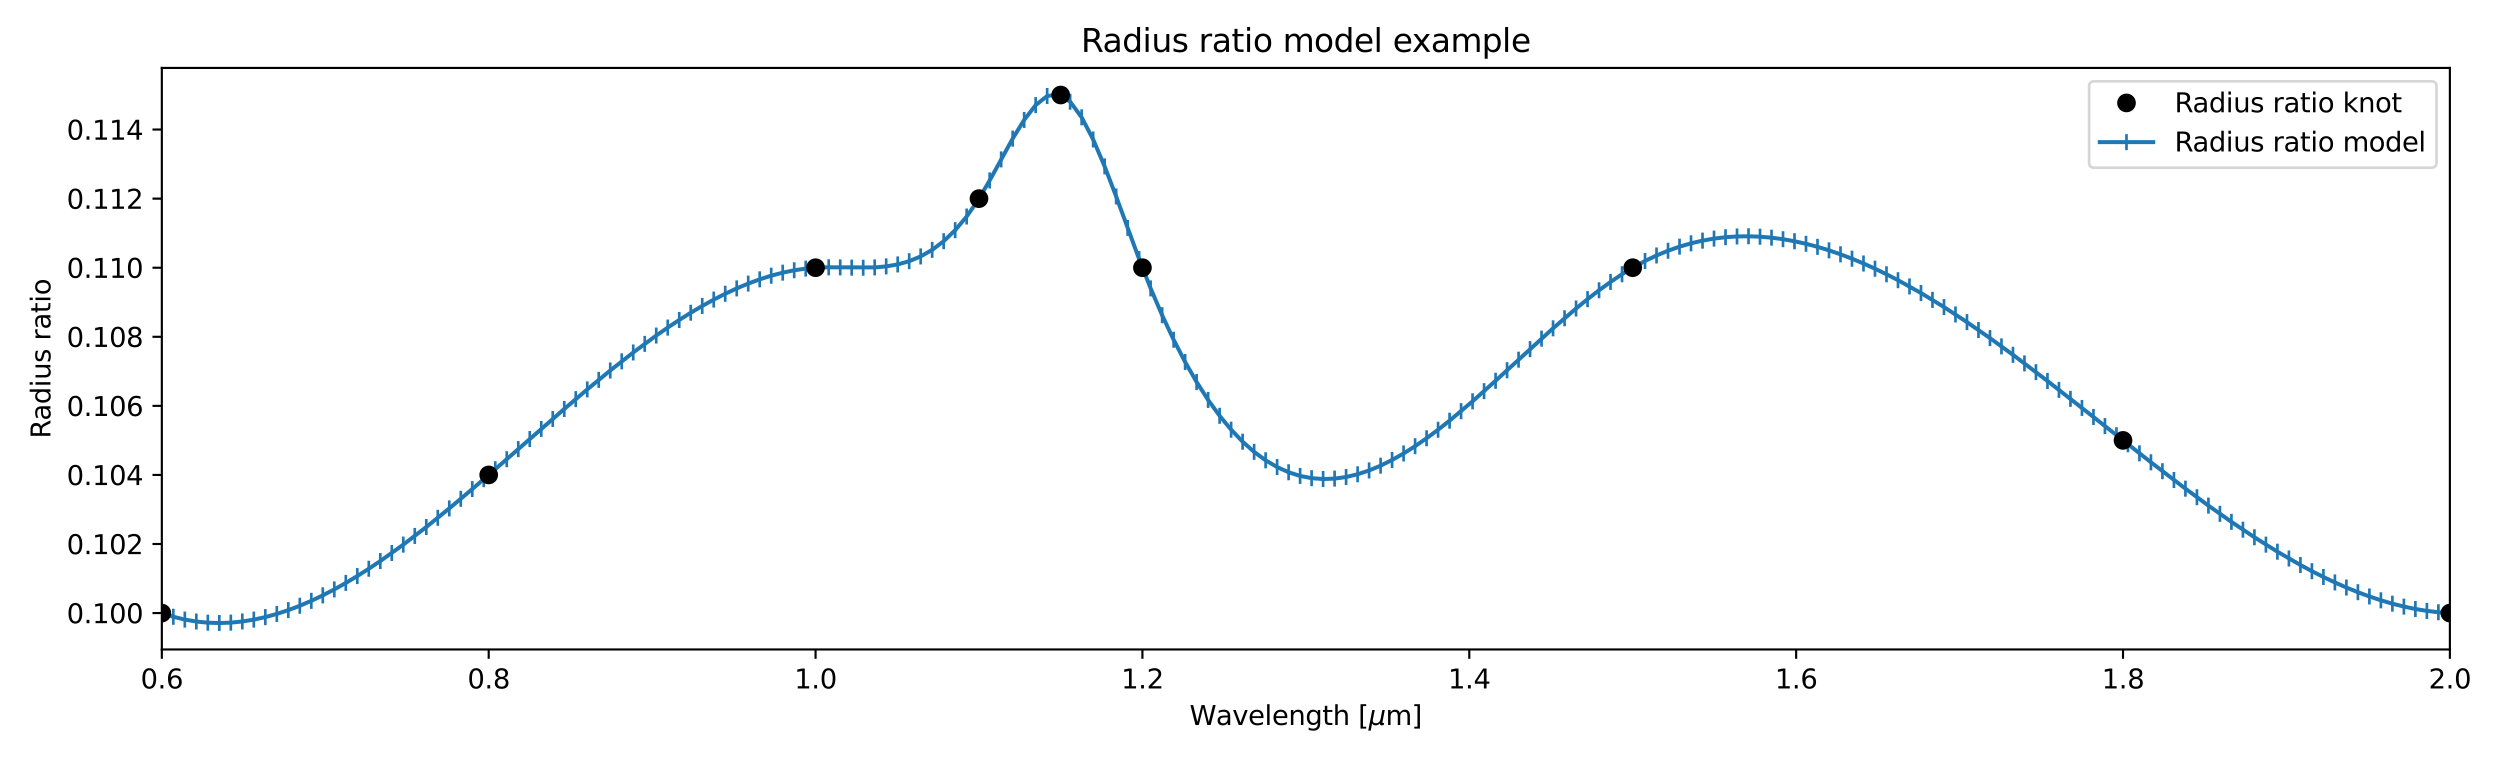 <?xml version="1.0" encoding="utf-8" standalone="no"?>
<!DOCTYPE svg PUBLIC "-//W3C//DTD SVG 1.1//EN"
  "http://www.w3.org/Graphics/SVG/1.1/DTD/svg11.dtd">
<svg xmlns:xlink="http://www.w3.org/1999/xlink" width="936pt" height="288pt" viewBox="0 0 936 288" xmlns="http://www.w3.org/2000/svg" version="1.1">
 <defs>
  <style type="text/css">*{stroke-linejoin: round; stroke-linecap: butt}</style>
 </defs>
 <g id="figure_1">
  <g id="patch_1">
   <path d="M 0 288 
L 936 288 
L 936 0 
L 0 0 
z
" style="fill: #ffffff"/>
  </g>
  <g id="axes_1">
   <g id="patch_2">
    <path d="M 60.59 243.16 
L 917.235 243.16 
L 917.235 25.44 
L 60.59 25.44 
z
" style="fill: #ffffff"/>
   </g>
   <g id="line2d_1">
    <path d="M 60.59 229.537 
L 64.895 230.918 
L 69.199 231.97 
L 73.504 232.705 
L 77.809 233.132 
L 82.114 233.264 
L 86.418 233.11 
L 90.723 232.681 
L 95.028 231.989 
L 99.333 231.043 
L 103.637 229.856 
L 107.942 228.437 
L 112.247 226.798 
L 116.552 224.949 
L 120.856 222.902 
L 125.161 220.666 
L 129.466 218.253 
L 133.771 215.673 
L 138.075 212.938 
L 142.38 210.059 
L 150.99 203.908 
L 159.599 197.308 
L 168.209 190.345 
L 176.818 183.106 
L 189.732 171.918 
L 211.256 153.116 
L 219.866 145.793 
L 228.475 138.713 
L 237.085 131.962 
L 245.694 125.627 
L 249.999 122.643 
L 254.304 119.794 
L 258.608 117.094 
L 262.913 114.551 
L 267.218 112.177 
L 271.523 109.982 
L 275.827 107.978 
L 280.132 106.176 
L 284.437 104.585 
L 288.742 103.218 
L 293.046 102.084 
L 297.351 101.195 
L 301.656 100.561 
L 305.961 100.193 
L 310.265 100.074 
L 327.484 100.12 
L 331.789 99.742 
L 336.094 98.999 
L 340.399 97.788 
L 344.703 96.005 
L 349.008 93.545 
L 353.313 90.304 
L 357.618 86.178 
L 361.922 81.064 
L 366.227 74.856 
L 370.532 67.555 
L 379.141 51.901 
L 383.446 44.901 
L 387.751 39.356 
L 392.056 35.942 
L 396.36 35.336 
L 400.665 38.094 
L 404.97 43.931 
L 409.275 52.212 
L 413.579 62.297 
L 417.884 73.55 
L 426.494 97.004 
L 430.798 107.969 
L 435.103 118.027 
L 439.408 127.204 
L 443.713 135.529 
L 448.017 143.03 
L 452.322 149.736 
L 456.627 155.675 
L 460.932 160.877 
L 465.236 165.369 
L 469.541 169.18 
L 473.846 172.339 
L 478.151 174.874 
L 482.455 176.814 
L 486.76 178.188 
L 491.065 179.023 
L 495.37 179.35 
L 499.674 179.195 
L 503.979 178.588 
L 508.284 177.558 
L 512.589 176.133 
L 516.893 174.341 
L 521.198 172.211 
L 525.503 169.772 
L 529.808 167.052 
L 534.112 164.08 
L 538.417 160.885 
L 542.722 157.495 
L 551.331 150.243 
L 559.941 142.555 
L 581.465 122.922 
L 590.074 115.505 
L 594.379 112.004 
L 598.684 108.679 
L 602.988 105.56 
L 607.293 102.674 
L 611.598 100.051 
L 615.903 97.711 
L 620.207 95.653 
L 624.512 93.869 
L 628.817 92.351 
L 633.122 91.094 
L 637.426 90.091 
L 641.731 89.333 
L 646.036 88.813 
L 650.341 88.526 
L 654.645 88.464 
L 658.95 88.619 
L 663.255 88.985 
L 667.56 89.555 
L 671.864 90.322 
L 676.169 91.277 
L 680.474 92.416 
L 684.779 93.729 
L 689.083 95.211 
L 693.388 96.855 
L 697.693 98.653 
L 701.998 100.597 
L 706.302 102.682 
L 710.607 104.9 
L 719.217 109.707 
L 727.826 114.962 
L 736.436 120.608 
L 745.045 126.588 
L 753.655 132.847 
L 766.569 142.633 
L 783.788 156.128 
L 805.312 173.08 
L 818.226 182.957 
L 826.835 189.301 
L 835.445 195.387 
L 844.054 201.158 
L 852.664 206.559 
L 861.273 211.532 
L 865.578 213.84 
L 869.883 216.021 
L 874.188 218.066 
L 878.492 219.969 
L 882.797 221.723 
L 887.102 223.321 
L 891.407 224.755 
L 895.711 226.019 
L 900.016 227.106 
L 904.321 228.008 
L 908.626 228.719 
L 912.93 229.23 
L 917.235 229.537 
L 917.235 229.537 
" clip-path="url(#pf9da8ee6b3)" style="fill: none; stroke: #1f77b4; stroke-width: 1.5; stroke-linecap: square"/>
    <defs>
     <path id="mbacea8fc0e" d="M 0 3 
L 0 -3 
" style="stroke: #1f77b4"/>
    </defs>
    <g clip-path="url(#pf9da8ee6b3)">
     <use xlink:href="#mbacea8fc0e" x="60.59" y="229.537" style="fill: #1f77b4; stroke: #1f77b4"/>
     <use xlink:href="#mbacea8fc0e" x="64.895" y="230.918" style="fill: #1f77b4; stroke: #1f77b4"/>
     <use xlink:href="#mbacea8fc0e" x="69.199" y="231.97" style="fill: #1f77b4; stroke: #1f77b4"/>
     <use xlink:href="#mbacea8fc0e" x="73.504" y="232.705" style="fill: #1f77b4; stroke: #1f77b4"/>
     <use xlink:href="#mbacea8fc0e" x="77.809" y="233.132" style="fill: #1f77b4; stroke: #1f77b4"/>
     <use xlink:href="#mbacea8fc0e" x="82.114" y="233.264" style="fill: #1f77b4; stroke: #1f77b4"/>
     <use xlink:href="#mbacea8fc0e" x="86.418" y="233.11" style="fill: #1f77b4; stroke: #1f77b4"/>
     <use xlink:href="#mbacea8fc0e" x="90.723" y="232.681" style="fill: #1f77b4; stroke: #1f77b4"/>
     <use xlink:href="#mbacea8fc0e" x="95.028" y="231.989" style="fill: #1f77b4; stroke: #1f77b4"/>
     <use xlink:href="#mbacea8fc0e" x="99.333" y="231.043" style="fill: #1f77b4; stroke: #1f77b4"/>
     <use xlink:href="#mbacea8fc0e" x="103.637" y="229.856" style="fill: #1f77b4; stroke: #1f77b4"/>
     <use xlink:href="#mbacea8fc0e" x="107.942" y="228.437" style="fill: #1f77b4; stroke: #1f77b4"/>
     <use xlink:href="#mbacea8fc0e" x="112.247" y="226.798" style="fill: #1f77b4; stroke: #1f77b4"/>
     <use xlink:href="#mbacea8fc0e" x="116.552" y="224.949" style="fill: #1f77b4; stroke: #1f77b4"/>
     <use xlink:href="#mbacea8fc0e" x="120.856" y="222.902" style="fill: #1f77b4; stroke: #1f77b4"/>
     <use xlink:href="#mbacea8fc0e" x="125.161" y="220.666" style="fill: #1f77b4; stroke: #1f77b4"/>
     <use xlink:href="#mbacea8fc0e" x="129.466" y="218.253" style="fill: #1f77b4; stroke: #1f77b4"/>
     <use xlink:href="#mbacea8fc0e" x="133.771" y="215.673" style="fill: #1f77b4; stroke: #1f77b4"/>
     <use xlink:href="#mbacea8fc0e" x="138.075" y="212.938" style="fill: #1f77b4; stroke: #1f77b4"/>
     <use xlink:href="#mbacea8fc0e" x="142.38" y="210.059" style="fill: #1f77b4; stroke: #1f77b4"/>
     <use xlink:href="#mbacea8fc0e" x="146.685" y="207.045" style="fill: #1f77b4; stroke: #1f77b4"/>
     <use xlink:href="#mbacea8fc0e" x="150.99" y="203.908" style="fill: #1f77b4; stroke: #1f77b4"/>
     <use xlink:href="#mbacea8fc0e" x="155.294" y="200.659" style="fill: #1f77b4; stroke: #1f77b4"/>
     <use xlink:href="#mbacea8fc0e" x="159.599" y="197.308" style="fill: #1f77b4; stroke: #1f77b4"/>
     <use xlink:href="#mbacea8fc0e" x="163.904" y="193.866" style="fill: #1f77b4; stroke: #1f77b4"/>
     <use xlink:href="#mbacea8fc0e" x="168.209" y="190.345" style="fill: #1f77b4; stroke: #1f77b4"/>
     <use xlink:href="#mbacea8fc0e" x="172.513" y="186.755" style="fill: #1f77b4; stroke: #1f77b4"/>
     <use xlink:href="#mbacea8fc0e" x="176.818" y="183.106" style="fill: #1f77b4; stroke: #1f77b4"/>
     <use xlink:href="#mbacea8fc0e" x="181.123" y="179.41" style="fill: #1f77b4; stroke: #1f77b4"/>
     <use xlink:href="#mbacea8fc0e" x="185.428" y="175.677" style="fill: #1f77b4; stroke: #1f77b4"/>
     <use xlink:href="#mbacea8fc0e" x="189.732" y="171.918" style="fill: #1f77b4; stroke: #1f77b4"/>
     <use xlink:href="#mbacea8fc0e" x="194.037" y="168.144" style="fill: #1f77b4; stroke: #1f77b4"/>
     <use xlink:href="#mbacea8fc0e" x="198.342" y="164.367" style="fill: #1f77b4; stroke: #1f77b4"/>
     <use xlink:href="#mbacea8fc0e" x="202.647" y="160.595" style="fill: #1f77b4; stroke: #1f77b4"/>
     <use xlink:href="#mbacea8fc0e" x="206.951" y="156.842" style="fill: #1f77b4; stroke: #1f77b4"/>
     <use xlink:href="#mbacea8fc0e" x="211.256" y="153.116" style="fill: #1f77b4; stroke: #1f77b4"/>
     <use xlink:href="#mbacea8fc0e" x="215.561" y="149.43" style="fill: #1f77b4; stroke: #1f77b4"/>
     <use xlink:href="#mbacea8fc0e" x="219.866" y="145.793" style="fill: #1f77b4; stroke: #1f77b4"/>
     <use xlink:href="#mbacea8fc0e" x="224.17" y="142.217" style="fill: #1f77b4; stroke: #1f77b4"/>
     <use xlink:href="#mbacea8fc0e" x="228.475" y="138.713" style="fill: #1f77b4; stroke: #1f77b4"/>
     <use xlink:href="#mbacea8fc0e" x="232.78" y="135.291" style="fill: #1f77b4; stroke: #1f77b4"/>
     <use xlink:href="#mbacea8fc0e" x="237.085" y="131.962" style="fill: #1f77b4; stroke: #1f77b4"/>
     <use xlink:href="#mbacea8fc0e" x="241.389" y="128.737" style="fill: #1f77b4; stroke: #1f77b4"/>
     <use xlink:href="#mbacea8fc0e" x="245.694" y="125.627" style="fill: #1f77b4; stroke: #1f77b4"/>
     <use xlink:href="#mbacea8fc0e" x="249.999" y="122.643" style="fill: #1f77b4; stroke: #1f77b4"/>
     <use xlink:href="#mbacea8fc0e" x="254.304" y="119.794" style="fill: #1f77b4; stroke: #1f77b4"/>
     <use xlink:href="#mbacea8fc0e" x="258.608" y="117.094" style="fill: #1f77b4; stroke: #1f77b4"/>
     <use xlink:href="#mbacea8fc0e" x="262.913" y="114.551" style="fill: #1f77b4; stroke: #1f77b4"/>
     <use xlink:href="#mbacea8fc0e" x="267.218" y="112.177" style="fill: #1f77b4; stroke: #1f77b4"/>
     <use xlink:href="#mbacea8fc0e" x="271.523" y="109.982" style="fill: #1f77b4; stroke: #1f77b4"/>
     <use xlink:href="#mbacea8fc0e" x="275.827" y="107.978" style="fill: #1f77b4; stroke: #1f77b4"/>
     <use xlink:href="#mbacea8fc0e" x="280.132" y="106.176" style="fill: #1f77b4; stroke: #1f77b4"/>
     <use xlink:href="#mbacea8fc0e" x="284.437" y="104.585" style="fill: #1f77b4; stroke: #1f77b4"/>
     <use xlink:href="#mbacea8fc0e" x="288.742" y="103.218" style="fill: #1f77b4; stroke: #1f77b4"/>
     <use xlink:href="#mbacea8fc0e" x="293.046" y="102.084" style="fill: #1f77b4; stroke: #1f77b4"/>
     <use xlink:href="#mbacea8fc0e" x="297.351" y="101.195" style="fill: #1f77b4; stroke: #1f77b4"/>
     <use xlink:href="#mbacea8fc0e" x="301.656" y="100.561" style="fill: #1f77b4; stroke: #1f77b4"/>
     <use xlink:href="#mbacea8fc0e" x="305.961" y="100.193" style="fill: #1f77b4; stroke: #1f77b4"/>
     <use xlink:href="#mbacea8fc0e" x="310.265" y="100.074" style="fill: #1f77b4; stroke: #1f77b4"/>
     <use xlink:href="#mbacea8fc0e" x="314.57" y="100.111" style="fill: #1f77b4; stroke: #1f77b4"/>
     <use xlink:href="#mbacea8fc0e" x="318.875" y="100.201" style="fill: #1f77b4; stroke: #1f77b4"/>
     <use xlink:href="#mbacea8fc0e" x="323.18" y="100.239" style="fill: #1f77b4; stroke: #1f77b4"/>
     <use xlink:href="#mbacea8fc0e" x="327.484" y="100.12" style="fill: #1f77b4; stroke: #1f77b4"/>
     <use xlink:href="#mbacea8fc0e" x="331.789" y="99.742" style="fill: #1f77b4; stroke: #1f77b4"/>
     <use xlink:href="#mbacea8fc0e" x="336.094" y="98.999" style="fill: #1f77b4; stroke: #1f77b4"/>
     <use xlink:href="#mbacea8fc0e" x="340.399" y="97.788" style="fill: #1f77b4; stroke: #1f77b4"/>
     <use xlink:href="#mbacea8fc0e" x="344.703" y="96.005" style="fill: #1f77b4; stroke: #1f77b4"/>
     <use xlink:href="#mbacea8fc0e" x="349.008" y="93.545" style="fill: #1f77b4; stroke: #1f77b4"/>
     <use xlink:href="#mbacea8fc0e" x="353.313" y="90.304" style="fill: #1f77b4; stroke: #1f77b4"/>
     <use xlink:href="#mbacea8fc0e" x="357.618" y="86.178" style="fill: #1f77b4; stroke: #1f77b4"/>
     <use xlink:href="#mbacea8fc0e" x="361.922" y="81.064" style="fill: #1f77b4; stroke: #1f77b4"/>
     <use xlink:href="#mbacea8fc0e" x="366.227" y="74.856" style="fill: #1f77b4; stroke: #1f77b4"/>
     <use xlink:href="#mbacea8fc0e" x="370.532" y="67.555" style="fill: #1f77b4; stroke: #1f77b4"/>
     <use xlink:href="#mbacea8fc0e" x="374.837" y="59.677" style="fill: #1f77b4; stroke: #1f77b4"/>
     <use xlink:href="#mbacea8fc0e" x="379.141" y="51.901" style="fill: #1f77b4; stroke: #1f77b4"/>
     <use xlink:href="#mbacea8fc0e" x="383.446" y="44.901" style="fill: #1f77b4; stroke: #1f77b4"/>
     <use xlink:href="#mbacea8fc0e" x="387.751" y="39.356" style="fill: #1f77b4; stroke: #1f77b4"/>
     <use xlink:href="#mbacea8fc0e" x="392.056" y="35.942" style="fill: #1f77b4; stroke: #1f77b4"/>
     <use xlink:href="#mbacea8fc0e" x="396.36" y="35.336" style="fill: #1f77b4; stroke: #1f77b4"/>
     <use xlink:href="#mbacea8fc0e" x="400.665" y="38.094" style="fill: #1f77b4; stroke: #1f77b4"/>
     <use xlink:href="#mbacea8fc0e" x="404.97" y="43.931" style="fill: #1f77b4; stroke: #1f77b4"/>
     <use xlink:href="#mbacea8fc0e" x="409.275" y="52.212" style="fill: #1f77b4; stroke: #1f77b4"/>
     <use xlink:href="#mbacea8fc0e" x="413.579" y="62.297" style="fill: #1f77b4; stroke: #1f77b4"/>
     <use xlink:href="#mbacea8fc0e" x="417.884" y="73.55" style="fill: #1f77b4; stroke: #1f77b4"/>
     <use xlink:href="#mbacea8fc0e" x="422.189" y="85.332" style="fill: #1f77b4; stroke: #1f77b4"/>
     <use xlink:href="#mbacea8fc0e" x="426.494" y="97.004" style="fill: #1f77b4; stroke: #1f77b4"/>
     <use xlink:href="#mbacea8fc0e" x="430.798" y="107.969" style="fill: #1f77b4; stroke: #1f77b4"/>
     <use xlink:href="#mbacea8fc0e" x="435.103" y="118.027" style="fill: #1f77b4; stroke: #1f77b4"/>
     <use xlink:href="#mbacea8fc0e" x="439.408" y="127.204" style="fill: #1f77b4; stroke: #1f77b4"/>
     <use xlink:href="#mbacea8fc0e" x="443.713" y="135.529" style="fill: #1f77b4; stroke: #1f77b4"/>
     <use xlink:href="#mbacea8fc0e" x="448.017" y="143.03" style="fill: #1f77b4; stroke: #1f77b4"/>
     <use xlink:href="#mbacea8fc0e" x="452.322" y="149.736" style="fill: #1f77b4; stroke: #1f77b4"/>
     <use xlink:href="#mbacea8fc0e" x="456.627" y="155.675" style="fill: #1f77b4; stroke: #1f77b4"/>
     <use xlink:href="#mbacea8fc0e" x="460.932" y="160.877" style="fill: #1f77b4; stroke: #1f77b4"/>
     <use xlink:href="#mbacea8fc0e" x="465.236" y="165.369" style="fill: #1f77b4; stroke: #1f77b4"/>
     <use xlink:href="#mbacea8fc0e" x="469.541" y="169.18" style="fill: #1f77b4; stroke: #1f77b4"/>
     <use xlink:href="#mbacea8fc0e" x="473.846" y="172.339" style="fill: #1f77b4; stroke: #1f77b4"/>
     <use xlink:href="#mbacea8fc0e" x="478.151" y="174.874" style="fill: #1f77b4; stroke: #1f77b4"/>
     <use xlink:href="#mbacea8fc0e" x="482.455" y="176.814" style="fill: #1f77b4; stroke: #1f77b4"/>
     <use xlink:href="#mbacea8fc0e" x="486.76" y="178.188" style="fill: #1f77b4; stroke: #1f77b4"/>
     <use xlink:href="#mbacea8fc0e" x="491.065" y="179.023" style="fill: #1f77b4; stroke: #1f77b4"/>
     <use xlink:href="#mbacea8fc0e" x="495.37" y="179.35" style="fill: #1f77b4; stroke: #1f77b4"/>
     <use xlink:href="#mbacea8fc0e" x="499.674" y="179.195" style="fill: #1f77b4; stroke: #1f77b4"/>
     <use xlink:href="#mbacea8fc0e" x="503.979" y="178.588" style="fill: #1f77b4; stroke: #1f77b4"/>
     <use xlink:href="#mbacea8fc0e" x="508.284" y="177.558" style="fill: #1f77b4; stroke: #1f77b4"/>
     <use xlink:href="#mbacea8fc0e" x="512.589" y="176.133" style="fill: #1f77b4; stroke: #1f77b4"/>
     <use xlink:href="#mbacea8fc0e" x="516.893" y="174.341" style="fill: #1f77b4; stroke: #1f77b4"/>
     <use xlink:href="#mbacea8fc0e" x="521.198" y="172.211" style="fill: #1f77b4; stroke: #1f77b4"/>
     <use xlink:href="#mbacea8fc0e" x="525.503" y="169.772" style="fill: #1f77b4; stroke: #1f77b4"/>
     <use xlink:href="#mbacea8fc0e" x="529.808" y="167.052" style="fill: #1f77b4; stroke: #1f77b4"/>
     <use xlink:href="#mbacea8fc0e" x="534.112" y="164.08" style="fill: #1f77b4; stroke: #1f77b4"/>
     <use xlink:href="#mbacea8fc0e" x="538.417" y="160.885" style="fill: #1f77b4; stroke: #1f77b4"/>
     <use xlink:href="#mbacea8fc0e" x="542.722" y="157.495" style="fill: #1f77b4; stroke: #1f77b4"/>
     <use xlink:href="#mbacea8fc0e" x="547.027" y="153.938" style="fill: #1f77b4; stroke: #1f77b4"/>
     <use xlink:href="#mbacea8fc0e" x="551.331" y="150.243" style="fill: #1f77b4; stroke: #1f77b4"/>
     <use xlink:href="#mbacea8fc0e" x="555.636" y="146.439" style="fill: #1f77b4; stroke: #1f77b4"/>
     <use xlink:href="#mbacea8fc0e" x="559.941" y="142.555" style="fill: #1f77b4; stroke: #1f77b4"/>
     <use xlink:href="#mbacea8fc0e" x="564.246" y="138.618" style="fill: #1f77b4; stroke: #1f77b4"/>
     <use xlink:href="#mbacea8fc0e" x="568.55" y="134.658" style="fill: #1f77b4; stroke: #1f77b4"/>
     <use xlink:href="#mbacea8fc0e" x="572.855" y="130.703" style="fill: #1f77b4; stroke: #1f77b4"/>
     <use xlink:href="#mbacea8fc0e" x="577.16" y="126.781" style="fill: #1f77b4; stroke: #1f77b4"/>
     <use xlink:href="#mbacea8fc0e" x="581.465" y="122.922" style="fill: #1f77b4; stroke: #1f77b4"/>
     <use xlink:href="#mbacea8fc0e" x="585.769" y="119.154" style="fill: #1f77b4; stroke: #1f77b4"/>
     <use xlink:href="#mbacea8fc0e" x="590.074" y="115.505" style="fill: #1f77b4; stroke: #1f77b4"/>
     <use xlink:href="#mbacea8fc0e" x="594.379" y="112.004" style="fill: #1f77b4; stroke: #1f77b4"/>
     <use xlink:href="#mbacea8fc0e" x="598.684" y="108.679" style="fill: #1f77b4; stroke: #1f77b4"/>
     <use xlink:href="#mbacea8fc0e" x="602.988" y="105.56" style="fill: #1f77b4; stroke: #1f77b4"/>
     <use xlink:href="#mbacea8fc0e" x="607.293" y="102.674" style="fill: #1f77b4; stroke: #1f77b4"/>
     <use xlink:href="#mbacea8fc0e" x="611.598" y="100.051" style="fill: #1f77b4; stroke: #1f77b4"/>
     <use xlink:href="#mbacea8fc0e" x="615.903" y="97.711" style="fill: #1f77b4; stroke: #1f77b4"/>
     <use xlink:href="#mbacea8fc0e" x="620.207" y="95.653" style="fill: #1f77b4; stroke: #1f77b4"/>
     <use xlink:href="#mbacea8fc0e" x="624.512" y="93.869" style="fill: #1f77b4; stroke: #1f77b4"/>
     <use xlink:href="#mbacea8fc0e" x="628.817" y="92.351" style="fill: #1f77b4; stroke: #1f77b4"/>
     <use xlink:href="#mbacea8fc0e" x="633.122" y="91.094" style="fill: #1f77b4; stroke: #1f77b4"/>
     <use xlink:href="#mbacea8fc0e" x="637.426" y="90.091" style="fill: #1f77b4; stroke: #1f77b4"/>
     <use xlink:href="#mbacea8fc0e" x="641.731" y="89.333" style="fill: #1f77b4; stroke: #1f77b4"/>
     <use xlink:href="#mbacea8fc0e" x="646.036" y="88.813" style="fill: #1f77b4; stroke: #1f77b4"/>
     <use xlink:href="#mbacea8fc0e" x="650.341" y="88.526" style="fill: #1f77b4; stroke: #1f77b4"/>
     <use xlink:href="#mbacea8fc0e" x="654.645" y="88.464" style="fill: #1f77b4; stroke: #1f77b4"/>
     <use xlink:href="#mbacea8fc0e" x="658.95" y="88.619" style="fill: #1f77b4; stroke: #1f77b4"/>
     <use xlink:href="#mbacea8fc0e" x="663.255" y="88.985" style="fill: #1f77b4; stroke: #1f77b4"/>
     <use xlink:href="#mbacea8fc0e" x="667.56" y="89.555" style="fill: #1f77b4; stroke: #1f77b4"/>
     <use xlink:href="#mbacea8fc0e" x="671.864" y="90.322" style="fill: #1f77b4; stroke: #1f77b4"/>
     <use xlink:href="#mbacea8fc0e" x="676.169" y="91.277" style="fill: #1f77b4; stroke: #1f77b4"/>
     <use xlink:href="#mbacea8fc0e" x="680.474" y="92.416" style="fill: #1f77b4; stroke: #1f77b4"/>
     <use xlink:href="#mbacea8fc0e" x="684.779" y="93.729" style="fill: #1f77b4; stroke: #1f77b4"/>
     <use xlink:href="#mbacea8fc0e" x="689.083" y="95.211" style="fill: #1f77b4; stroke: #1f77b4"/>
     <use xlink:href="#mbacea8fc0e" x="693.388" y="96.855" style="fill: #1f77b4; stroke: #1f77b4"/>
     <use xlink:href="#mbacea8fc0e" x="697.693" y="98.653" style="fill: #1f77b4; stroke: #1f77b4"/>
     <use xlink:href="#mbacea8fc0e" x="701.998" y="100.597" style="fill: #1f77b4; stroke: #1f77b4"/>
     <use xlink:href="#mbacea8fc0e" x="706.302" y="102.682" style="fill: #1f77b4; stroke: #1f77b4"/>
     <use xlink:href="#mbacea8fc0e" x="710.607" y="104.9" style="fill: #1f77b4; stroke: #1f77b4"/>
     <use xlink:href="#mbacea8fc0e" x="714.912" y="107.244" style="fill: #1f77b4; stroke: #1f77b4"/>
     <use xlink:href="#mbacea8fc0e" x="719.217" y="109.707" style="fill: #1f77b4; stroke: #1f77b4"/>
     <use xlink:href="#mbacea8fc0e" x="723.521" y="112.282" style="fill: #1f77b4; stroke: #1f77b4"/>
     <use xlink:href="#mbacea8fc0e" x="727.826" y="114.962" style="fill: #1f77b4; stroke: #1f77b4"/>
     <use xlink:href="#mbacea8fc0e" x="732.131" y="117.739" style="fill: #1f77b4; stroke: #1f77b4"/>
     <use xlink:href="#mbacea8fc0e" x="736.436" y="120.608" style="fill: #1f77b4; stroke: #1f77b4"/>
     <use xlink:href="#mbacea8fc0e" x="740.74" y="123.56" style="fill: #1f77b4; stroke: #1f77b4"/>
     <use xlink:href="#mbacea8fc0e" x="745.045" y="126.588" style="fill: #1f77b4; stroke: #1f77b4"/>
     <use xlink:href="#mbacea8fc0e" x="749.35" y="129.686" style="fill: #1f77b4; stroke: #1f77b4"/>
     <use xlink:href="#mbacea8fc0e" x="753.655" y="132.847" style="fill: #1f77b4; stroke: #1f77b4"/>
     <use xlink:href="#mbacea8fc0e" x="757.959" y="136.063" style="fill: #1f77b4; stroke: #1f77b4"/>
     <use xlink:href="#mbacea8fc0e" x="762.264" y="139.327" style="fill: #1f77b4; stroke: #1f77b4"/>
     <use xlink:href="#mbacea8fc0e" x="766.569" y="142.633" style="fill: #1f77b4; stroke: #1f77b4"/>
     <use xlink:href="#mbacea8fc0e" x="770.874" y="145.973" style="fill: #1f77b4; stroke: #1f77b4"/>
     <use xlink:href="#mbacea8fc0e" x="775.178" y="149.34" style="fill: #1f77b4; stroke: #1f77b4"/>
     <use xlink:href="#mbacea8fc0e" x="779.483" y="152.728" style="fill: #1f77b4; stroke: #1f77b4"/>
     <use xlink:href="#mbacea8fc0e" x="783.788" y="156.128" style="fill: #1f77b4; stroke: #1f77b4"/>
     <use xlink:href="#mbacea8fc0e" x="788.093" y="159.535" style="fill: #1f77b4; stroke: #1f77b4"/>
     <use xlink:href="#mbacea8fc0e" x="792.397" y="162.94" style="fill: #1f77b4; stroke: #1f77b4"/>
     <use xlink:href="#mbacea8fc0e" x="796.702" y="166.338" style="fill: #1f77b4; stroke: #1f77b4"/>
     <use xlink:href="#mbacea8fc0e" x="801.007" y="169.72" style="fill: #1f77b4; stroke: #1f77b4"/>
     <use xlink:href="#mbacea8fc0e" x="805.312" y="173.08" style="fill: #1f77b4; stroke: #1f77b4"/>
     <use xlink:href="#mbacea8fc0e" x="809.616" y="176.411" style="fill: #1f77b4; stroke: #1f77b4"/>
     <use xlink:href="#mbacea8fc0e" x="813.921" y="179.705" style="fill: #1f77b4; stroke: #1f77b4"/>
     <use xlink:href="#mbacea8fc0e" x="818.226" y="182.957" style="fill: #1f77b4; stroke: #1f77b4"/>
     <use xlink:href="#mbacea8fc0e" x="822.531" y="186.157" style="fill: #1f77b4; stroke: #1f77b4"/>
     <use xlink:href="#mbacea8fc0e" x="826.835" y="189.301" style="fill: #1f77b4; stroke: #1f77b4"/>
     <use xlink:href="#mbacea8fc0e" x="831.14" y="192.38" style="fill: #1f77b4; stroke: #1f77b4"/>
     <use xlink:href="#mbacea8fc0e" x="835.445" y="195.387" style="fill: #1f77b4; stroke: #1f77b4"/>
     <use xlink:href="#mbacea8fc0e" x="839.75" y="198.315" style="fill: #1f77b4; stroke: #1f77b4"/>
     <use xlink:href="#mbacea8fc0e" x="844.054" y="201.158" style="fill: #1f77b4; stroke: #1f77b4"/>
     <use xlink:href="#mbacea8fc0e" x="848.359" y="203.908" style="fill: #1f77b4; stroke: #1f77b4"/>
     <use xlink:href="#mbacea8fc0e" x="852.664" y="206.559" style="fill: #1f77b4; stroke: #1f77b4"/>
     <use xlink:href="#mbacea8fc0e" x="856.969" y="209.102" style="fill: #1f77b4; stroke: #1f77b4"/>
     <use xlink:href="#mbacea8fc0e" x="861.273" y="211.532" style="fill: #1f77b4; stroke: #1f77b4"/>
     <use xlink:href="#mbacea8fc0e" x="865.578" y="213.84" style="fill: #1f77b4; stroke: #1f77b4"/>
     <use xlink:href="#mbacea8fc0e" x="869.883" y="216.021" style="fill: #1f77b4; stroke: #1f77b4"/>
     <use xlink:href="#mbacea8fc0e" x="874.188" y="218.066" style="fill: #1f77b4; stroke: #1f77b4"/>
     <use xlink:href="#mbacea8fc0e" x="878.492" y="219.969" style="fill: #1f77b4; stroke: #1f77b4"/>
     <use xlink:href="#mbacea8fc0e" x="882.797" y="221.723" style="fill: #1f77b4; stroke: #1f77b4"/>
     <use xlink:href="#mbacea8fc0e" x="887.102" y="223.321" style="fill: #1f77b4; stroke: #1f77b4"/>
     <use xlink:href="#mbacea8fc0e" x="891.407" y="224.755" style="fill: #1f77b4; stroke: #1f77b4"/>
     <use xlink:href="#mbacea8fc0e" x="895.711" y="226.019" style="fill: #1f77b4; stroke: #1f77b4"/>
     <use xlink:href="#mbacea8fc0e" x="900.016" y="227.106" style="fill: #1f77b4; stroke: #1f77b4"/>
     <use xlink:href="#mbacea8fc0e" x="904.321" y="228.008" style="fill: #1f77b4; stroke: #1f77b4"/>
     <use xlink:href="#mbacea8fc0e" x="908.626" y="228.719" style="fill: #1f77b4; stroke: #1f77b4"/>
     <use xlink:href="#mbacea8fc0e" x="912.93" y="229.23" style="fill: #1f77b4; stroke: #1f77b4"/>
     <use xlink:href="#mbacea8fc0e" x="917.235" y="229.537" style="fill: #1f77b4; stroke: #1f77b4"/>
    </g>
   </g>
   <g id="matplotlib.axis_1">
    <g id="xtick_1">
     <g id="line2d_2">
      <defs>
       <path id="m22e4d13dca" d="M 0 0 
L 0 3.5 
" style="stroke: #000000; stroke-width: 0.8"/>
      </defs>
      <g>
       <use xlink:href="#m22e4d13dca" x="60.59" y="243.16" style="stroke: #000000; stroke-width: 0.8"/>
      </g>
     </g>
     <g id="text_1">
      <!-- 0.6 -->
      <g transform="translate(52.638 257.758) scale(0.1 -0.1)">
       <defs>
        <path id="DejaVuSans-30" d="M 2034 4250 
Q 1547 4250 1301 3770 
Q 1056 3291 1056 2328 
Q 1056 1369 1301 889 
Q 1547 409 2034 409 
Q 2525 409 2770 889 
Q 3016 1369 3016 2328 
Q 3016 3291 2770 3770 
Q 2525 4250 2034 4250 
z
M 2034 4750 
Q 2819 4750 3233 4129 
Q 3647 3509 3647 2328 
Q 3647 1150 3233 529 
Q 2819 -91 2034 -91 
Q 1250 -91 836 529 
Q 422 1150 422 2328 
Q 422 3509 836 4129 
Q 1250 4750 2034 4750 
z
" transform="scale(0.016)"/>
        <path id="DejaVuSans-2e" d="M 684 794 
L 1344 794 
L 1344 0 
L 684 0 
L 684 794 
z
" transform="scale(0.016)"/>
        <path id="DejaVuSans-36" d="M 2113 2584 
Q 1688 2584 1439 2293 
Q 1191 2003 1191 1497 
Q 1191 994 1439 701 
Q 1688 409 2113 409 
Q 2538 409 2786 701 
Q 3034 994 3034 1497 
Q 3034 2003 2786 2293 
Q 2538 2584 2113 2584 
z
M 3366 4563 
L 3366 3988 
Q 3128 4100 2886 4159 
Q 2644 4219 2406 4219 
Q 1781 4219 1451 3797 
Q 1122 3375 1075 2522 
Q 1259 2794 1537 2939 
Q 1816 3084 2150 3084 
Q 2853 3084 3261 2657 
Q 3669 2231 3669 1497 
Q 3669 778 3244 343 
Q 2819 -91 2113 -91 
Q 1303 -91 875 529 
Q 447 1150 447 2328 
Q 447 3434 972 4092 
Q 1497 4750 2381 4750 
Q 2619 4750 2861 4703 
Q 3103 4656 3366 4563 
z
" transform="scale(0.016)"/>
       </defs>
       <use xlink:href="#DejaVuSans-30"/>
       <use xlink:href="#DejaVuSans-2e" x="63.623"/>
       <use xlink:href="#DejaVuSans-36" x="95.41"/>
      </g>
     </g>
    </g>
    <g id="xtick_2">
     <g id="line2d_3">
      <g>
       <use xlink:href="#m22e4d13dca" x="182.968" y="243.16" style="stroke: #000000; stroke-width: 0.8"/>
      </g>
     </g>
     <g id="text_2">
      <!-- 0.8 -->
      <g transform="translate(175.016 257.758) scale(0.1 -0.1)">
       <defs>
        <path id="DejaVuSans-38" d="M 2034 2216 
Q 1584 2216 1326 1975 
Q 1069 1734 1069 1313 
Q 1069 891 1326 650 
Q 1584 409 2034 409 
Q 2484 409 2743 651 
Q 3003 894 3003 1313 
Q 3003 1734 2745 1975 
Q 2488 2216 2034 2216 
z
M 1403 2484 
Q 997 2584 770 2862 
Q 544 3141 544 3541 
Q 544 4100 942 4425 
Q 1341 4750 2034 4750 
Q 2731 4750 3128 4425 
Q 3525 4100 3525 3541 
Q 3525 3141 3298 2862 
Q 3072 2584 2669 2484 
Q 3125 2378 3379 2068 
Q 3634 1759 3634 1313 
Q 3634 634 3220 271 
Q 2806 -91 2034 -91 
Q 1263 -91 848 271 
Q 434 634 434 1313 
Q 434 1759 690 2068 
Q 947 2378 1403 2484 
z
M 1172 3481 
Q 1172 3119 1398 2916 
Q 1625 2713 2034 2713 
Q 2441 2713 2670 2916 
Q 2900 3119 2900 3481 
Q 2900 3844 2670 4047 
Q 2441 4250 2034 4250 
Q 1625 4250 1398 4047 
Q 1172 3844 1172 3481 
z
" transform="scale(0.016)"/>
       </defs>
       <use xlink:href="#DejaVuSans-30"/>
       <use xlink:href="#DejaVuSans-2e" x="63.623"/>
       <use xlink:href="#DejaVuSans-38" x="95.41"/>
      </g>
     </g>
    </g>
    <g id="xtick_3">
     <g id="line2d_4">
      <g>
       <use xlink:href="#m22e4d13dca" x="305.346" y="243.16" style="stroke: #000000; stroke-width: 0.8"/>
      </g>
     </g>
     <g id="text_3">
      <!-- 1.0 -->
      <g transform="translate(297.394 257.758) scale(0.1 -0.1)">
       <defs>
        <path id="DejaVuSans-31" d="M 794 531 
L 1825 531 
L 1825 4091 
L 703 3866 
L 703 4441 
L 1819 4666 
L 2450 4666 
L 2450 531 
L 3481 531 
L 3481 0 
L 794 0 
L 794 531 
z
" transform="scale(0.016)"/>
       </defs>
       <use xlink:href="#DejaVuSans-31"/>
       <use xlink:href="#DejaVuSans-2e" x="63.623"/>
       <use xlink:href="#DejaVuSans-30" x="95.41"/>
      </g>
     </g>
    </g>
    <g id="xtick_4">
     <g id="line2d_5">
      <g>
       <use xlink:href="#m22e4d13dca" x="427.724" y="243.16" style="stroke: #000000; stroke-width: 0.8"/>
      </g>
     </g>
     <g id="text_4">
      <!-- 1.2 -->
      <g transform="translate(419.772 257.758) scale(0.1 -0.1)">
       <defs>
        <path id="DejaVuSans-32" d="M 1228 531 
L 3431 531 
L 3431 0 
L 469 0 
L 469 531 
Q 828 903 1448 1529 
Q 2069 2156 2228 2338 
Q 2531 2678 2651 2914 
Q 2772 3150 2772 3378 
Q 2772 3750 2511 3984 
Q 2250 4219 1831 4219 
Q 1534 4219 1204 4116 
Q 875 4013 500 3803 
L 500 4441 
Q 881 4594 1212 4672 
Q 1544 4750 1819 4750 
Q 2544 4750 2975 4387 
Q 3406 4025 3406 3419 
Q 3406 3131 3298 2873 
Q 3191 2616 2906 2266 
Q 2828 2175 2409 1742 
Q 1991 1309 1228 531 
z
" transform="scale(0.016)"/>
       </defs>
       <use xlink:href="#DejaVuSans-31"/>
       <use xlink:href="#DejaVuSans-2e" x="63.623"/>
       <use xlink:href="#DejaVuSans-32" x="95.41"/>
      </g>
     </g>
    </g>
    <g id="xtick_5">
     <g id="line2d_6">
      <g>
       <use xlink:href="#m22e4d13dca" x="550.101" y="243.16" style="stroke: #000000; stroke-width: 0.8"/>
      </g>
     </g>
     <g id="text_5">
      <!-- 1.4 -->
      <g transform="translate(542.15 257.758) scale(0.1 -0.1)">
       <defs>
        <path id="DejaVuSans-34" d="M 2419 4116 
L 825 1625 
L 2419 1625 
L 2419 4116 
z
M 2253 4666 
L 3047 4666 
L 3047 1625 
L 3713 1625 
L 3713 1100 
L 3047 1100 
L 3047 0 
L 2419 0 
L 2419 1100 
L 313 1100 
L 313 1709 
L 2253 4666 
z
" transform="scale(0.016)"/>
       </defs>
       <use xlink:href="#DejaVuSans-31"/>
       <use xlink:href="#DejaVuSans-2e" x="63.623"/>
       <use xlink:href="#DejaVuSans-34" x="95.41"/>
      </g>
     </g>
    </g>
    <g id="xtick_6">
     <g id="line2d_7">
      <g>
       <use xlink:href="#m22e4d13dca" x="672.479" y="243.16" style="stroke: #000000; stroke-width: 0.8"/>
      </g>
     </g>
     <g id="text_6">
      <!-- 1.6 -->
      <g transform="translate(664.528 257.758) scale(0.1 -0.1)">
       <use xlink:href="#DejaVuSans-31"/>
       <use xlink:href="#DejaVuSans-2e" x="63.623"/>
       <use xlink:href="#DejaVuSans-36" x="95.41"/>
      </g>
     </g>
    </g>
    <g id="xtick_7">
     <g id="line2d_8">
      <g>
       <use xlink:href="#m22e4d13dca" x="794.857" y="243.16" style="stroke: #000000; stroke-width: 0.8"/>
      </g>
     </g>
     <g id="text_7">
      <!-- 1.8 -->
      <g transform="translate(786.906 257.758) scale(0.1 -0.1)">
       <use xlink:href="#DejaVuSans-31"/>
       <use xlink:href="#DejaVuSans-2e" x="63.623"/>
       <use xlink:href="#DejaVuSans-38" x="95.41"/>
      </g>
     </g>
    </g>
    <g id="xtick_8">
     <g id="line2d_9">
      <g>
       <use xlink:href="#m22e4d13dca" x="917.235" y="243.16" style="stroke: #000000; stroke-width: 0.8"/>
      </g>
     </g>
     <g id="text_8">
      <!-- 2.0 -->
      <g transform="translate(909.283 257.758) scale(0.1 -0.1)">
       <use xlink:href="#DejaVuSans-32"/>
       <use xlink:href="#DejaVuSans-2e" x="63.623"/>
       <use xlink:href="#DejaVuSans-30" x="95.41"/>
      </g>
     </g>
    </g>
    <g id="text_9">
     <!-- Wavelength [$\mu$m] -->
     <g transform="translate(445.363 271.438) scale(0.1 -0.1)">
      <defs>
       <path id="DejaVuSans-57" d="M 213 4666 
L 850 4666 
L 1831 722 
L 2809 4666 
L 3519 4666 
L 4500 722 
L 5478 4666 
L 6119 4666 
L 4947 0 
L 4153 0 
L 3169 4050 
L 2175 0 
L 1381 0 
L 213 4666 
z
" transform="scale(0.016)"/>
       <path id="DejaVuSans-61" d="M 2194 1759 
Q 1497 1759 1228 1600 
Q 959 1441 959 1056 
Q 959 750 1161 570 
Q 1363 391 1709 391 
Q 2188 391 2477 730 
Q 2766 1069 2766 1631 
L 2766 1759 
L 2194 1759 
z
M 3341 1997 
L 3341 0 
L 2766 0 
L 2766 531 
Q 2569 213 2275 61 
Q 1981 -91 1556 -91 
Q 1019 -91 701 211 
Q 384 513 384 1019 
Q 384 1609 779 1909 
Q 1175 2209 1959 2209 
L 2766 2209 
L 2766 2266 
Q 2766 2663 2505 2880 
Q 2244 3097 1772 3097 
Q 1472 3097 1187 3025 
Q 903 2953 641 2809 
L 641 3341 
Q 956 3463 1253 3523 
Q 1550 3584 1831 3584 
Q 2591 3584 2966 3190 
Q 3341 2797 3341 1997 
z
" transform="scale(0.016)"/>
       <path id="DejaVuSans-76" d="M 191 3500 
L 800 3500 
L 1894 563 
L 2988 3500 
L 3597 3500 
L 2284 0 
L 1503 0 
L 191 3500 
z
" transform="scale(0.016)"/>
       <path id="DejaVuSans-65" d="M 3597 1894 
L 3597 1613 
L 953 1613 
Q 991 1019 1311 708 
Q 1631 397 2203 397 
Q 2534 397 2845 478 
Q 3156 559 3463 722 
L 3463 178 
Q 3153 47 2828 -22 
Q 2503 -91 2169 -91 
Q 1331 -91 842 396 
Q 353 884 353 1716 
Q 353 2575 817 3079 
Q 1281 3584 2069 3584 
Q 2775 3584 3186 3129 
Q 3597 2675 3597 1894 
z
M 3022 2063 
Q 3016 2534 2758 2815 
Q 2500 3097 2075 3097 
Q 1594 3097 1305 2825 
Q 1016 2553 972 2059 
L 3022 2063 
z
" transform="scale(0.016)"/>
       <path id="DejaVuSans-6c" d="M 603 4863 
L 1178 4863 
L 1178 0 
L 603 0 
L 603 4863 
z
" transform="scale(0.016)"/>
       <path id="DejaVuSans-6e" d="M 3513 2113 
L 3513 0 
L 2938 0 
L 2938 2094 
Q 2938 2591 2744 2837 
Q 2550 3084 2163 3084 
Q 1697 3084 1428 2787 
Q 1159 2491 1159 1978 
L 1159 0 
L 581 0 
L 581 3500 
L 1159 3500 
L 1159 2956 
Q 1366 3272 1645 3428 
Q 1925 3584 2291 3584 
Q 2894 3584 3203 3211 
Q 3513 2838 3513 2113 
z
" transform="scale(0.016)"/>
       <path id="DejaVuSans-67" d="M 2906 1791 
Q 2906 2416 2648 2759 
Q 2391 3103 1925 3103 
Q 1463 3103 1205 2759 
Q 947 2416 947 1791 
Q 947 1169 1205 825 
Q 1463 481 1925 481 
Q 2391 481 2648 825 
Q 2906 1169 2906 1791 
z
M 3481 434 
Q 3481 -459 3084 -895 
Q 2688 -1331 1869 -1331 
Q 1566 -1331 1297 -1286 
Q 1028 -1241 775 -1147 
L 775 -588 
Q 1028 -725 1275 -790 
Q 1522 -856 1778 -856 
Q 2344 -856 2625 -561 
Q 2906 -266 2906 331 
L 2906 616 
Q 2728 306 2450 153 
Q 2172 0 1784 0 
Q 1141 0 747 490 
Q 353 981 353 1791 
Q 353 2603 747 3093 
Q 1141 3584 1784 3584 
Q 2172 3584 2450 3431 
Q 2728 3278 2906 2969 
L 2906 3500 
L 3481 3500 
L 3481 434 
z
" transform="scale(0.016)"/>
       <path id="DejaVuSans-74" d="M 1172 4494 
L 1172 3500 
L 2356 3500 
L 2356 3053 
L 1172 3053 
L 1172 1153 
Q 1172 725 1289 603 
Q 1406 481 1766 481 
L 2356 481 
L 2356 0 
L 1766 0 
Q 1100 0 847 248 
Q 594 497 594 1153 
L 594 3053 
L 172 3053 
L 172 3500 
L 594 3500 
L 594 4494 
L 1172 4494 
z
" transform="scale(0.016)"/>
       <path id="DejaVuSans-68" d="M 3513 2113 
L 3513 0 
L 2938 0 
L 2938 2094 
Q 2938 2591 2744 2837 
Q 2550 3084 2163 3084 
Q 1697 3084 1428 2787 
Q 1159 2491 1159 1978 
L 1159 0 
L 581 0 
L 581 4863 
L 1159 4863 
L 1159 2956 
Q 1366 3272 1645 3428 
Q 1925 3584 2291 3584 
Q 2894 3584 3203 3211 
Q 3513 2838 3513 2113 
z
" transform="scale(0.016)"/>
       <path id="DejaVuSans-20" transform="scale(0.016)"/>
       <path id="DejaVuSans-5b" d="M 550 4863 
L 1875 4863 
L 1875 4416 
L 1125 4416 
L 1125 -397 
L 1875 -397 
L 1875 -844 
L 550 -844 
L 550 4863 
z
" transform="scale(0.016)"/>
       <path id="DejaVuSans-Oblique-3bc" d="M -84 -1331 
L 856 3500 
L 1434 3500 
L 1009 1322 
Q 997 1256 987 1175 
Q 978 1094 978 1013 
Q 978 722 1161 565 
Q 1344 409 1684 409 
Q 2147 409 2431 671 
Q 2716 934 2816 1459 
L 3213 3500 
L 3788 3500 
L 3266 809 
Q 3253 750 3248 706 
Q 3244 663 3244 628 
Q 3244 531 3283 486 
Q 3322 441 3406 441 
Q 3438 441 3492 456 
Q 3547 472 3647 513 
L 3559 50 
Q 3422 -19 3297 -55 
Q 3172 -91 3053 -91 
Q 2847 -91 2730 40 
Q 2613 172 2613 403 
Q 2438 153 2195 31 
Q 1953 -91 1625 -91 
Q 1334 -91 1117 43 
Q 900 178 831 397 
L 494 -1331 
L -84 -1331 
z
" transform="scale(0.016)"/>
       <path id="DejaVuSans-6d" d="M 3328 2828 
Q 3544 3216 3844 3400 
Q 4144 3584 4550 3584 
Q 5097 3584 5394 3201 
Q 5691 2819 5691 2113 
L 5691 0 
L 5113 0 
L 5113 2094 
Q 5113 2597 4934 2840 
Q 4756 3084 4391 3084 
Q 3944 3084 3684 2787 
Q 3425 2491 3425 1978 
L 3425 0 
L 2847 0 
L 2847 2094 
Q 2847 2600 2669 2842 
Q 2491 3084 2119 3084 
Q 1678 3084 1418 2786 
Q 1159 2488 1159 1978 
L 1159 0 
L 581 0 
L 581 3500 
L 1159 3500 
L 1159 2956 
Q 1356 3278 1631 3431 
Q 1906 3584 2284 3584 
Q 2666 3584 2933 3390 
Q 3200 3197 3328 2828 
z
" transform="scale(0.016)"/>
       <path id="DejaVuSans-5d" d="M 1947 4863 
L 1947 -844 
L 622 -844 
L 622 -397 
L 1369 -397 
L 1369 4416 
L 622 4416 
L 622 4863 
L 1947 4863 
z
" transform="scale(0.016)"/>
      </defs>
      <use xlink:href="#DejaVuSans-57" transform="translate(0 0.016)"/>
      <use xlink:href="#DejaVuSans-61" transform="translate(98.877 0.016)"/>
      <use xlink:href="#DejaVuSans-76" transform="translate(160.156 0.016)"/>
      <use xlink:href="#DejaVuSans-65" transform="translate(219.336 0.016)"/>
      <use xlink:href="#DejaVuSans-6c" transform="translate(280.859 0.016)"/>
      <use xlink:href="#DejaVuSans-65" transform="translate(308.643 0.016)"/>
      <use xlink:href="#DejaVuSans-6e" transform="translate(370.166 0.016)"/>
      <use xlink:href="#DejaVuSans-67" transform="translate(433.545 0.016)"/>
      <use xlink:href="#DejaVuSans-74" transform="translate(497.021 0.016)"/>
      <use xlink:href="#DejaVuSans-68" transform="translate(536.23 0.016)"/>
      <use xlink:href="#DejaVuSans-20" transform="translate(599.609 0.016)"/>
      <use xlink:href="#DejaVuSans-5b" transform="translate(631.396 0.016)"/>
      <use xlink:href="#DejaVuSans-Oblique-3bc" transform="translate(670.41 0.016)"/>
      <use xlink:href="#DejaVuSans-6d" transform="translate(734.033 0.016)"/>
      <use xlink:href="#DejaVuSans-5d" transform="translate(831.445 0.016)"/>
     </g>
    </g>
   </g>
   <g id="matplotlib.axis_2">
    <g id="ytick_1">
     <g id="line2d_10">
      <defs>
       <path id="m943a677f8f" d="M 0 0 
L -3.5 0 
" style="stroke: #000000; stroke-width: 0.8"/>
      </defs>
      <g>
       <use xlink:href="#m943a677f8f" x="60.59" y="229.537" style="stroke: #000000; stroke-width: 0.8"/>
      </g>
     </g>
     <g id="text_10">
      <!-- 0.100 -->
      <g transform="translate(24.962 233.336) scale(0.1 -0.1)">
       <use xlink:href="#DejaVuSans-30"/>
       <use xlink:href="#DejaVuSans-2e" x="63.623"/>
       <use xlink:href="#DejaVuSans-31" x="95.41"/>
       <use xlink:href="#DejaVuSans-30" x="159.033"/>
       <use xlink:href="#DejaVuSans-30" x="222.656"/>
      </g>
     </g>
    </g>
    <g id="ytick_2">
     <g id="line2d_11">
      <g>
       <use xlink:href="#m943a677f8f" x="60.59" y="203.675" style="stroke: #000000; stroke-width: 0.8"/>
      </g>
     </g>
     <g id="text_11">
      <!-- 0.102 -->
      <g transform="translate(24.962 207.474) scale(0.1 -0.1)">
       <use xlink:href="#DejaVuSans-30"/>
       <use xlink:href="#DejaVuSans-2e" x="63.623"/>
       <use xlink:href="#DejaVuSans-31" x="95.41"/>
       <use xlink:href="#DejaVuSans-30" x="159.033"/>
       <use xlink:href="#DejaVuSans-32" x="222.656"/>
      </g>
     </g>
    </g>
    <g id="ytick_3">
     <g id="line2d_12">
      <g>
       <use xlink:href="#m943a677f8f" x="60.59" y="177.814" style="stroke: #000000; stroke-width: 0.8"/>
      </g>
     </g>
     <g id="text_12">
      <!-- 0.104 -->
      <g transform="translate(24.962 181.613) scale(0.1 -0.1)">
       <use xlink:href="#DejaVuSans-30"/>
       <use xlink:href="#DejaVuSans-2e" x="63.623"/>
       <use xlink:href="#DejaVuSans-31" x="95.41"/>
       <use xlink:href="#DejaVuSans-30" x="159.033"/>
       <use xlink:href="#DejaVuSans-34" x="222.656"/>
      </g>
     </g>
    </g>
    <g id="ytick_4">
     <g id="line2d_13">
      <g>
       <use xlink:href="#m943a677f8f" x="60.59" y="151.952" style="stroke: #000000; stroke-width: 0.8"/>
      </g>
     </g>
     <g id="text_13">
      <!-- 0.106 -->
      <g transform="translate(24.962 155.751) scale(0.1 -0.1)">
       <use xlink:href="#DejaVuSans-30"/>
       <use xlink:href="#DejaVuSans-2e" x="63.623"/>
       <use xlink:href="#DejaVuSans-31" x="95.41"/>
       <use xlink:href="#DejaVuSans-30" x="159.033"/>
       <use xlink:href="#DejaVuSans-36" x="222.656"/>
      </g>
     </g>
    </g>
    <g id="ytick_5">
     <g id="line2d_14">
      <g>
       <use xlink:href="#m943a677f8f" x="60.59" y="126.091" style="stroke: #000000; stroke-width: 0.8"/>
      </g>
     </g>
     <g id="text_14">
      <!-- 0.108 -->
      <g transform="translate(24.962 129.89) scale(0.1 -0.1)">
       <use xlink:href="#DejaVuSans-30"/>
       <use xlink:href="#DejaVuSans-2e" x="63.623"/>
       <use xlink:href="#DejaVuSans-31" x="95.41"/>
       <use xlink:href="#DejaVuSans-30" x="159.033"/>
       <use xlink:href="#DejaVuSans-38" x="222.656"/>
      </g>
     </g>
    </g>
    <g id="ytick_6">
     <g id="line2d_15">
      <g>
       <use xlink:href="#m943a677f8f" x="60.59" y="100.229" style="stroke: #000000; stroke-width: 0.8"/>
      </g>
     </g>
     <g id="text_15">
      <!-- 0.110 -->
      <g transform="translate(24.962 104.028) scale(0.1 -0.1)">
       <use xlink:href="#DejaVuSans-30"/>
       <use xlink:href="#DejaVuSans-2e" x="63.623"/>
       <use xlink:href="#DejaVuSans-31" x="95.41"/>
       <use xlink:href="#DejaVuSans-31" x="159.033"/>
       <use xlink:href="#DejaVuSans-30" x="222.656"/>
      </g>
     </g>
    </g>
    <g id="ytick_7">
     <g id="line2d_16">
      <g>
       <use xlink:href="#m943a677f8f" x="60.59" y="74.368" style="stroke: #000000; stroke-width: 0.8"/>
      </g>
     </g>
     <g id="text_16">
      <!-- 0.112 -->
      <g transform="translate(24.962 78.167) scale(0.1 -0.1)">
       <use xlink:href="#DejaVuSans-30"/>
       <use xlink:href="#DejaVuSans-2e" x="63.623"/>
       <use xlink:href="#DejaVuSans-31" x="95.41"/>
       <use xlink:href="#DejaVuSans-31" x="159.033"/>
       <use xlink:href="#DejaVuSans-32" x="222.656"/>
      </g>
     </g>
    </g>
    <g id="ytick_8">
     <g id="line2d_17">
      <g>
       <use xlink:href="#m943a677f8f" x="60.59" y="48.506" style="stroke: #000000; stroke-width: 0.8"/>
      </g>
     </g>
     <g id="text_17">
      <!-- 0.114 -->
      <g transform="translate(24.962 52.305) scale(0.1 -0.1)">
       <use xlink:href="#DejaVuSans-30"/>
       <use xlink:href="#DejaVuSans-2e" x="63.623"/>
       <use xlink:href="#DejaVuSans-31" x="95.41"/>
       <use xlink:href="#DejaVuSans-31" x="159.033"/>
       <use xlink:href="#DejaVuSans-34" x="222.656"/>
      </g>
     </g>
    </g>
    <g id="text_18">
     <!-- Radius ratio -->
     <g transform="translate(18.882 164.18) rotate(-90) scale(0.1 -0.1)">
      <defs>
       <path id="DejaVuSans-52" d="M 2841 2188 
Q 3044 2119 3236 1894 
Q 3428 1669 3622 1275 
L 4263 0 
L 3584 0 
L 2988 1197 
Q 2756 1666 2539 1819 
Q 2322 1972 1947 1972 
L 1259 1972 
L 1259 0 
L 628 0 
L 628 4666 
L 2053 4666 
Q 2853 4666 3247 4331 
Q 3641 3997 3641 3322 
Q 3641 2881 3436 2590 
Q 3231 2300 2841 2188 
z
M 1259 4147 
L 1259 2491 
L 2053 2491 
Q 2509 2491 2742 2702 
Q 2975 2913 2975 3322 
Q 2975 3731 2742 3939 
Q 2509 4147 2053 4147 
L 1259 4147 
z
" transform="scale(0.016)"/>
       <path id="DejaVuSans-64" d="M 2906 2969 
L 2906 4863 
L 3481 4863 
L 3481 0 
L 2906 0 
L 2906 525 
Q 2725 213 2448 61 
Q 2172 -91 1784 -91 
Q 1150 -91 751 415 
Q 353 922 353 1747 
Q 353 2572 751 3078 
Q 1150 3584 1784 3584 
Q 2172 3584 2448 3432 
Q 2725 3281 2906 2969 
z
M 947 1747 
Q 947 1113 1208 752 
Q 1469 391 1925 391 
Q 2381 391 2643 752 
Q 2906 1113 2906 1747 
Q 2906 2381 2643 2742 
Q 2381 3103 1925 3103 
Q 1469 3103 1208 2742 
Q 947 2381 947 1747 
z
" transform="scale(0.016)"/>
       <path id="DejaVuSans-69" d="M 603 3500 
L 1178 3500 
L 1178 0 
L 603 0 
L 603 3500 
z
M 603 4863 
L 1178 4863 
L 1178 4134 
L 603 4134 
L 603 4863 
z
" transform="scale(0.016)"/>
       <path id="DejaVuSans-75" d="M 544 1381 
L 544 3500 
L 1119 3500 
L 1119 1403 
Q 1119 906 1312 657 
Q 1506 409 1894 409 
Q 2359 409 2629 706 
Q 2900 1003 2900 1516 
L 2900 3500 
L 3475 3500 
L 3475 0 
L 2900 0 
L 2900 538 
Q 2691 219 2414 64 
Q 2138 -91 1772 -91 
Q 1169 -91 856 284 
Q 544 659 544 1381 
z
M 1991 3584 
L 1991 3584 
z
" transform="scale(0.016)"/>
       <path id="DejaVuSans-73" d="M 2834 3397 
L 2834 2853 
Q 2591 2978 2328 3040 
Q 2066 3103 1784 3103 
Q 1356 3103 1142 2972 
Q 928 2841 928 2578 
Q 928 2378 1081 2264 
Q 1234 2150 1697 2047 
L 1894 2003 
Q 2506 1872 2764 1633 
Q 3022 1394 3022 966 
Q 3022 478 2636 193 
Q 2250 -91 1575 -91 
Q 1294 -91 989 -36 
Q 684 19 347 128 
L 347 722 
Q 666 556 975 473 
Q 1284 391 1588 391 
Q 1994 391 2212 530 
Q 2431 669 2431 922 
Q 2431 1156 2273 1281 
Q 2116 1406 1581 1522 
L 1381 1569 
Q 847 1681 609 1914 
Q 372 2147 372 2553 
Q 372 3047 722 3315 
Q 1072 3584 1716 3584 
Q 2034 3584 2315 3537 
Q 2597 3491 2834 3397 
z
" transform="scale(0.016)"/>
       <path id="DejaVuSans-72" d="M 2631 2963 
Q 2534 3019 2420 3045 
Q 2306 3072 2169 3072 
Q 1681 3072 1420 2755 
Q 1159 2438 1159 1844 
L 1159 0 
L 581 0 
L 581 3500 
L 1159 3500 
L 1159 2956 
Q 1341 3275 1631 3429 
Q 1922 3584 2338 3584 
Q 2397 3584 2469 3576 
Q 2541 3569 2628 3553 
L 2631 2963 
z
" transform="scale(0.016)"/>
       <path id="DejaVuSans-6f" d="M 1959 3097 
Q 1497 3097 1228 2736 
Q 959 2375 959 1747 
Q 959 1119 1226 758 
Q 1494 397 1959 397 
Q 2419 397 2687 759 
Q 2956 1122 2956 1747 
Q 2956 2369 2687 2733 
Q 2419 3097 1959 3097 
z
M 1959 3584 
Q 2709 3584 3137 3096 
Q 3566 2609 3566 1747 
Q 3566 888 3137 398 
Q 2709 -91 1959 -91 
Q 1206 -91 779 398 
Q 353 888 353 1747 
Q 353 2609 779 3096 
Q 1206 3584 1959 3584 
z
" transform="scale(0.016)"/>
      </defs>
      <use xlink:href="#DejaVuSans-52"/>
      <use xlink:href="#DejaVuSans-61" x="67.232"/>
      <use xlink:href="#DejaVuSans-64" x="128.512"/>
      <use xlink:href="#DejaVuSans-69" x="191.988"/>
      <use xlink:href="#DejaVuSans-75" x="219.771"/>
      <use xlink:href="#DejaVuSans-73" x="283.15"/>
      <use xlink:href="#DejaVuSans-20" x="335.25"/>
      <use xlink:href="#DejaVuSans-72" x="367.037"/>
      <use xlink:href="#DejaVuSans-61" x="408.15"/>
      <use xlink:href="#DejaVuSans-74" x="469.43"/>
      <use xlink:href="#DejaVuSans-69" x="508.639"/>
      <use xlink:href="#DejaVuSans-6f" x="536.422"/>
     </g>
    </g>
   </g>
   <g id="line2d_18">
    <defs>
     <path id="m50402276d1" d="M 0 3 
C 0.796 3 1.559 2.684 2.121 2.121 
C 2.684 1.559 3 0.796 3 0 
C 3 -0.796 2.684 -1.559 2.121 -2.121 
C 1.559 -2.684 0.796 -3 0 -3 
C -0.796 -3 -1.559 -2.684 -2.121 -2.121 
C -2.684 -1.559 -3 -0.796 -3 0 
C -3 0.796 -2.684 1.559 -2.121 2.121 
C -1.559 2.684 -0.796 3 0 3 
z
" style="stroke: #000000"/>
    </defs>
    <g clip-path="url(#pf9da8ee6b3)">
     <use xlink:href="#m50402276d1" x="60.59" y="229.537" style="stroke: #000000"/>
     <use xlink:href="#m50402276d1" x="182.968" y="177.814" style="stroke: #000000"/>
     <use xlink:href="#m50402276d1" x="305.346" y="100.229" style="stroke: #000000"/>
     <use xlink:href="#m50402276d1" x="366.535" y="74.368" style="stroke: #000000"/>
     <use xlink:href="#m50402276d1" x="397.129" y="35.575" style="stroke: #000000"/>
     <use xlink:href="#m50402276d1" x="427.724" y="100.229" style="stroke: #000000"/>
     <use xlink:href="#m50402276d1" x="611.29" y="100.229" style="stroke: #000000"/>
     <use xlink:href="#m50402276d1" x="794.857" y="164.883" style="stroke: #000000"/>
     <use xlink:href="#m50402276d1" x="917.235" y="229.537" style="stroke: #000000"/>
    </g>
   </g>
   <g id="patch_3">
    <path d="M 60.59 243.16 
L 60.59 25.44 
" style="fill: none; stroke: #000000; stroke-width: 0.8; stroke-linejoin: miter; stroke-linecap: square"/>
   </g>
   <g id="patch_4">
    <path d="M 917.235 243.16 
L 917.235 25.44 
" style="fill: none; stroke: #000000; stroke-width: 0.8; stroke-linejoin: miter; stroke-linecap: square"/>
   </g>
   <g id="patch_5">
    <path d="M 60.59 243.16 
L 917.235 243.16 
" style="fill: none; stroke: #000000; stroke-width: 0.8; stroke-linejoin: miter; stroke-linecap: square"/>
   </g>
   <g id="patch_6">
    <path d="M 60.59 25.44 
L 917.235 25.44 
" style="fill: none; stroke: #000000; stroke-width: 0.8; stroke-linejoin: miter; stroke-linecap: square"/>
   </g>
   <g id="text_19">
    <!-- Radius ratio model example -->
    <g transform="translate(404.733 19.44) scale(0.12 -0.12)">
     <defs>
      <path id="DejaVuSans-78" d="M 3513 3500 
L 2247 1797 
L 3578 0 
L 2900 0 
L 1881 1375 
L 863 0 
L 184 0 
L 1544 1831 
L 300 3500 
L 978 3500 
L 1906 2253 
L 2834 3500 
L 3513 3500 
z
" transform="scale(0.016)"/>
      <path id="DejaVuSans-70" d="M 1159 525 
L 1159 -1331 
L 581 -1331 
L 581 3500 
L 1159 3500 
L 1159 2969 
Q 1341 3281 1617 3432 
Q 1894 3584 2278 3584 
Q 2916 3584 3314 3078 
Q 3713 2572 3713 1747 
Q 3713 922 3314 415 
Q 2916 -91 2278 -91 
Q 1894 -91 1617 61 
Q 1341 213 1159 525 
z
M 3116 1747 
Q 3116 2381 2855 2742 
Q 2594 3103 2138 3103 
Q 1681 3103 1420 2742 
Q 1159 2381 1159 1747 
Q 1159 1113 1420 752 
Q 1681 391 2138 391 
Q 2594 391 2855 752 
Q 3116 1113 3116 1747 
z
" transform="scale(0.016)"/>
     </defs>
     <use xlink:href="#DejaVuSans-52"/>
     <use xlink:href="#DejaVuSans-61" x="67.232"/>
     <use xlink:href="#DejaVuSans-64" x="128.512"/>
     <use xlink:href="#DejaVuSans-69" x="191.988"/>
     <use xlink:href="#DejaVuSans-75" x="219.771"/>
     <use xlink:href="#DejaVuSans-73" x="283.15"/>
     <use xlink:href="#DejaVuSans-20" x="335.25"/>
     <use xlink:href="#DejaVuSans-72" x="367.037"/>
     <use xlink:href="#DejaVuSans-61" x="408.15"/>
     <use xlink:href="#DejaVuSans-74" x="469.43"/>
     <use xlink:href="#DejaVuSans-69" x="508.639"/>
     <use xlink:href="#DejaVuSans-6f" x="536.422"/>
     <use xlink:href="#DejaVuSans-20" x="597.604"/>
     <use xlink:href="#DejaVuSans-6d" x="629.391"/>
     <use xlink:href="#DejaVuSans-6f" x="726.803"/>
     <use xlink:href="#DejaVuSans-64" x="787.984"/>
     <use xlink:href="#DejaVuSans-65" x="851.461"/>
     <use xlink:href="#DejaVuSans-6c" x="912.984"/>
     <use xlink:href="#DejaVuSans-20" x="940.768"/>
     <use xlink:href="#DejaVuSans-65" x="972.555"/>
     <use xlink:href="#DejaVuSans-78" x="1032.328"/>
     <use xlink:href="#DejaVuSans-61" x="1091.508"/>
     <use xlink:href="#DejaVuSans-6d" x="1152.787"/>
     <use xlink:href="#DejaVuSans-70" x="1250.199"/>
     <use xlink:href="#DejaVuSans-6c" x="1313.676"/>
     <use xlink:href="#DejaVuSans-65" x="1341.459"/>
    </g>
   </g>
   <g id="legend_1">
    <g id="patch_7">
     <path d="M 784.158 62.796 
L 910.235 62.796 
Q 912.235 62.796 912.235 60.796 
L 912.235 32.44 
Q 912.235 30.44 910.235 30.44 
L 784.158 30.44 
Q 782.158 30.44 782.158 32.44 
L 782.158 60.796 
Q 782.158 62.796 784.158 62.796 
z
" style="fill: #ffffff; opacity: 0.8; stroke: #cccccc; stroke-linejoin: miter"/>
    </g>
    <g id="line2d_19">
     <g>
      <use xlink:href="#m50402276d1" x="796.158" y="38.538" style="stroke: #000000"/>
     </g>
    </g>
    <g id="text_20">
     <!-- Radius ratio knot -->
     <g transform="translate(814.158 42.038) scale(0.1 -0.1)">
      <defs>
       <path id="DejaVuSans-6b" d="M 581 4863 
L 1159 4863 
L 1159 1991 
L 2875 3500 
L 3609 3500 
L 1753 1863 
L 3688 0 
L 2938 0 
L 1159 1709 
L 1159 0 
L 581 0 
L 581 4863 
z
" transform="scale(0.016)"/>
      </defs>
      <use xlink:href="#DejaVuSans-52"/>
      <use xlink:href="#DejaVuSans-61" x="67.232"/>
      <use xlink:href="#DejaVuSans-64" x="128.512"/>
      <use xlink:href="#DejaVuSans-69" x="191.988"/>
      <use xlink:href="#DejaVuSans-75" x="219.771"/>
      <use xlink:href="#DejaVuSans-73" x="283.15"/>
      <use xlink:href="#DejaVuSans-20" x="335.25"/>
      <use xlink:href="#DejaVuSans-72" x="367.037"/>
      <use xlink:href="#DejaVuSans-61" x="408.15"/>
      <use xlink:href="#DejaVuSans-74" x="469.43"/>
      <use xlink:href="#DejaVuSans-69" x="508.639"/>
      <use xlink:href="#DejaVuSans-6f" x="536.422"/>
      <use xlink:href="#DejaVuSans-20" x="597.604"/>
      <use xlink:href="#DejaVuSans-6b" x="629.391"/>
      <use xlink:href="#DejaVuSans-6e" x="687.301"/>
      <use xlink:href="#DejaVuSans-6f" x="750.68"/>
      <use xlink:href="#DejaVuSans-74" x="811.861"/>
     </g>
    </g>
    <g id="line2d_20">
     <path d="M 786.158 53.217 
L 796.158 53.217 
L 806.158 53.217 
" style="fill: none; stroke: #1f77b4; stroke-width: 1.5; stroke-linecap: square"/>
     <g>
      <use xlink:href="#mbacea8fc0e" x="796.158" y="53.217" style="fill: #1f77b4; stroke: #1f77b4"/>
     </g>
    </g>
    <g id="text_21">
     <!-- Radius ratio model -->
     <g transform="translate(814.158 56.717) scale(0.1 -0.1)">
      <use xlink:href="#DejaVuSans-52"/>
      <use xlink:href="#DejaVuSans-61" x="67.232"/>
      <use xlink:href="#DejaVuSans-64" x="128.512"/>
      <use xlink:href="#DejaVuSans-69" x="191.988"/>
      <use xlink:href="#DejaVuSans-75" x="219.771"/>
      <use xlink:href="#DejaVuSans-73" x="283.15"/>
      <use xlink:href="#DejaVuSans-20" x="335.25"/>
      <use xlink:href="#DejaVuSans-72" x="367.037"/>
      <use xlink:href="#DejaVuSans-61" x="408.15"/>
      <use xlink:href="#DejaVuSans-74" x="469.43"/>
      <use xlink:href="#DejaVuSans-69" x="508.639"/>
      <use xlink:href="#DejaVuSans-6f" x="536.422"/>
      <use xlink:href="#DejaVuSans-20" x="597.604"/>
      <use xlink:href="#DejaVuSans-6d" x="629.391"/>
      <use xlink:href="#DejaVuSans-6f" x="726.803"/>
      <use xlink:href="#DejaVuSans-64" x="787.984"/>
      <use xlink:href="#DejaVuSans-65" x="851.461"/>
      <use xlink:href="#DejaVuSans-6c" x="912.984"/>
     </g>
    </g>
   </g>
  </g>
 </g>
 <defs>
  <clipPath id="pf9da8ee6b3">
   <rect x="60.59" y="25.44" width="856.645" height="217.72"/>
  </clipPath>
 </defs>
</svg>
